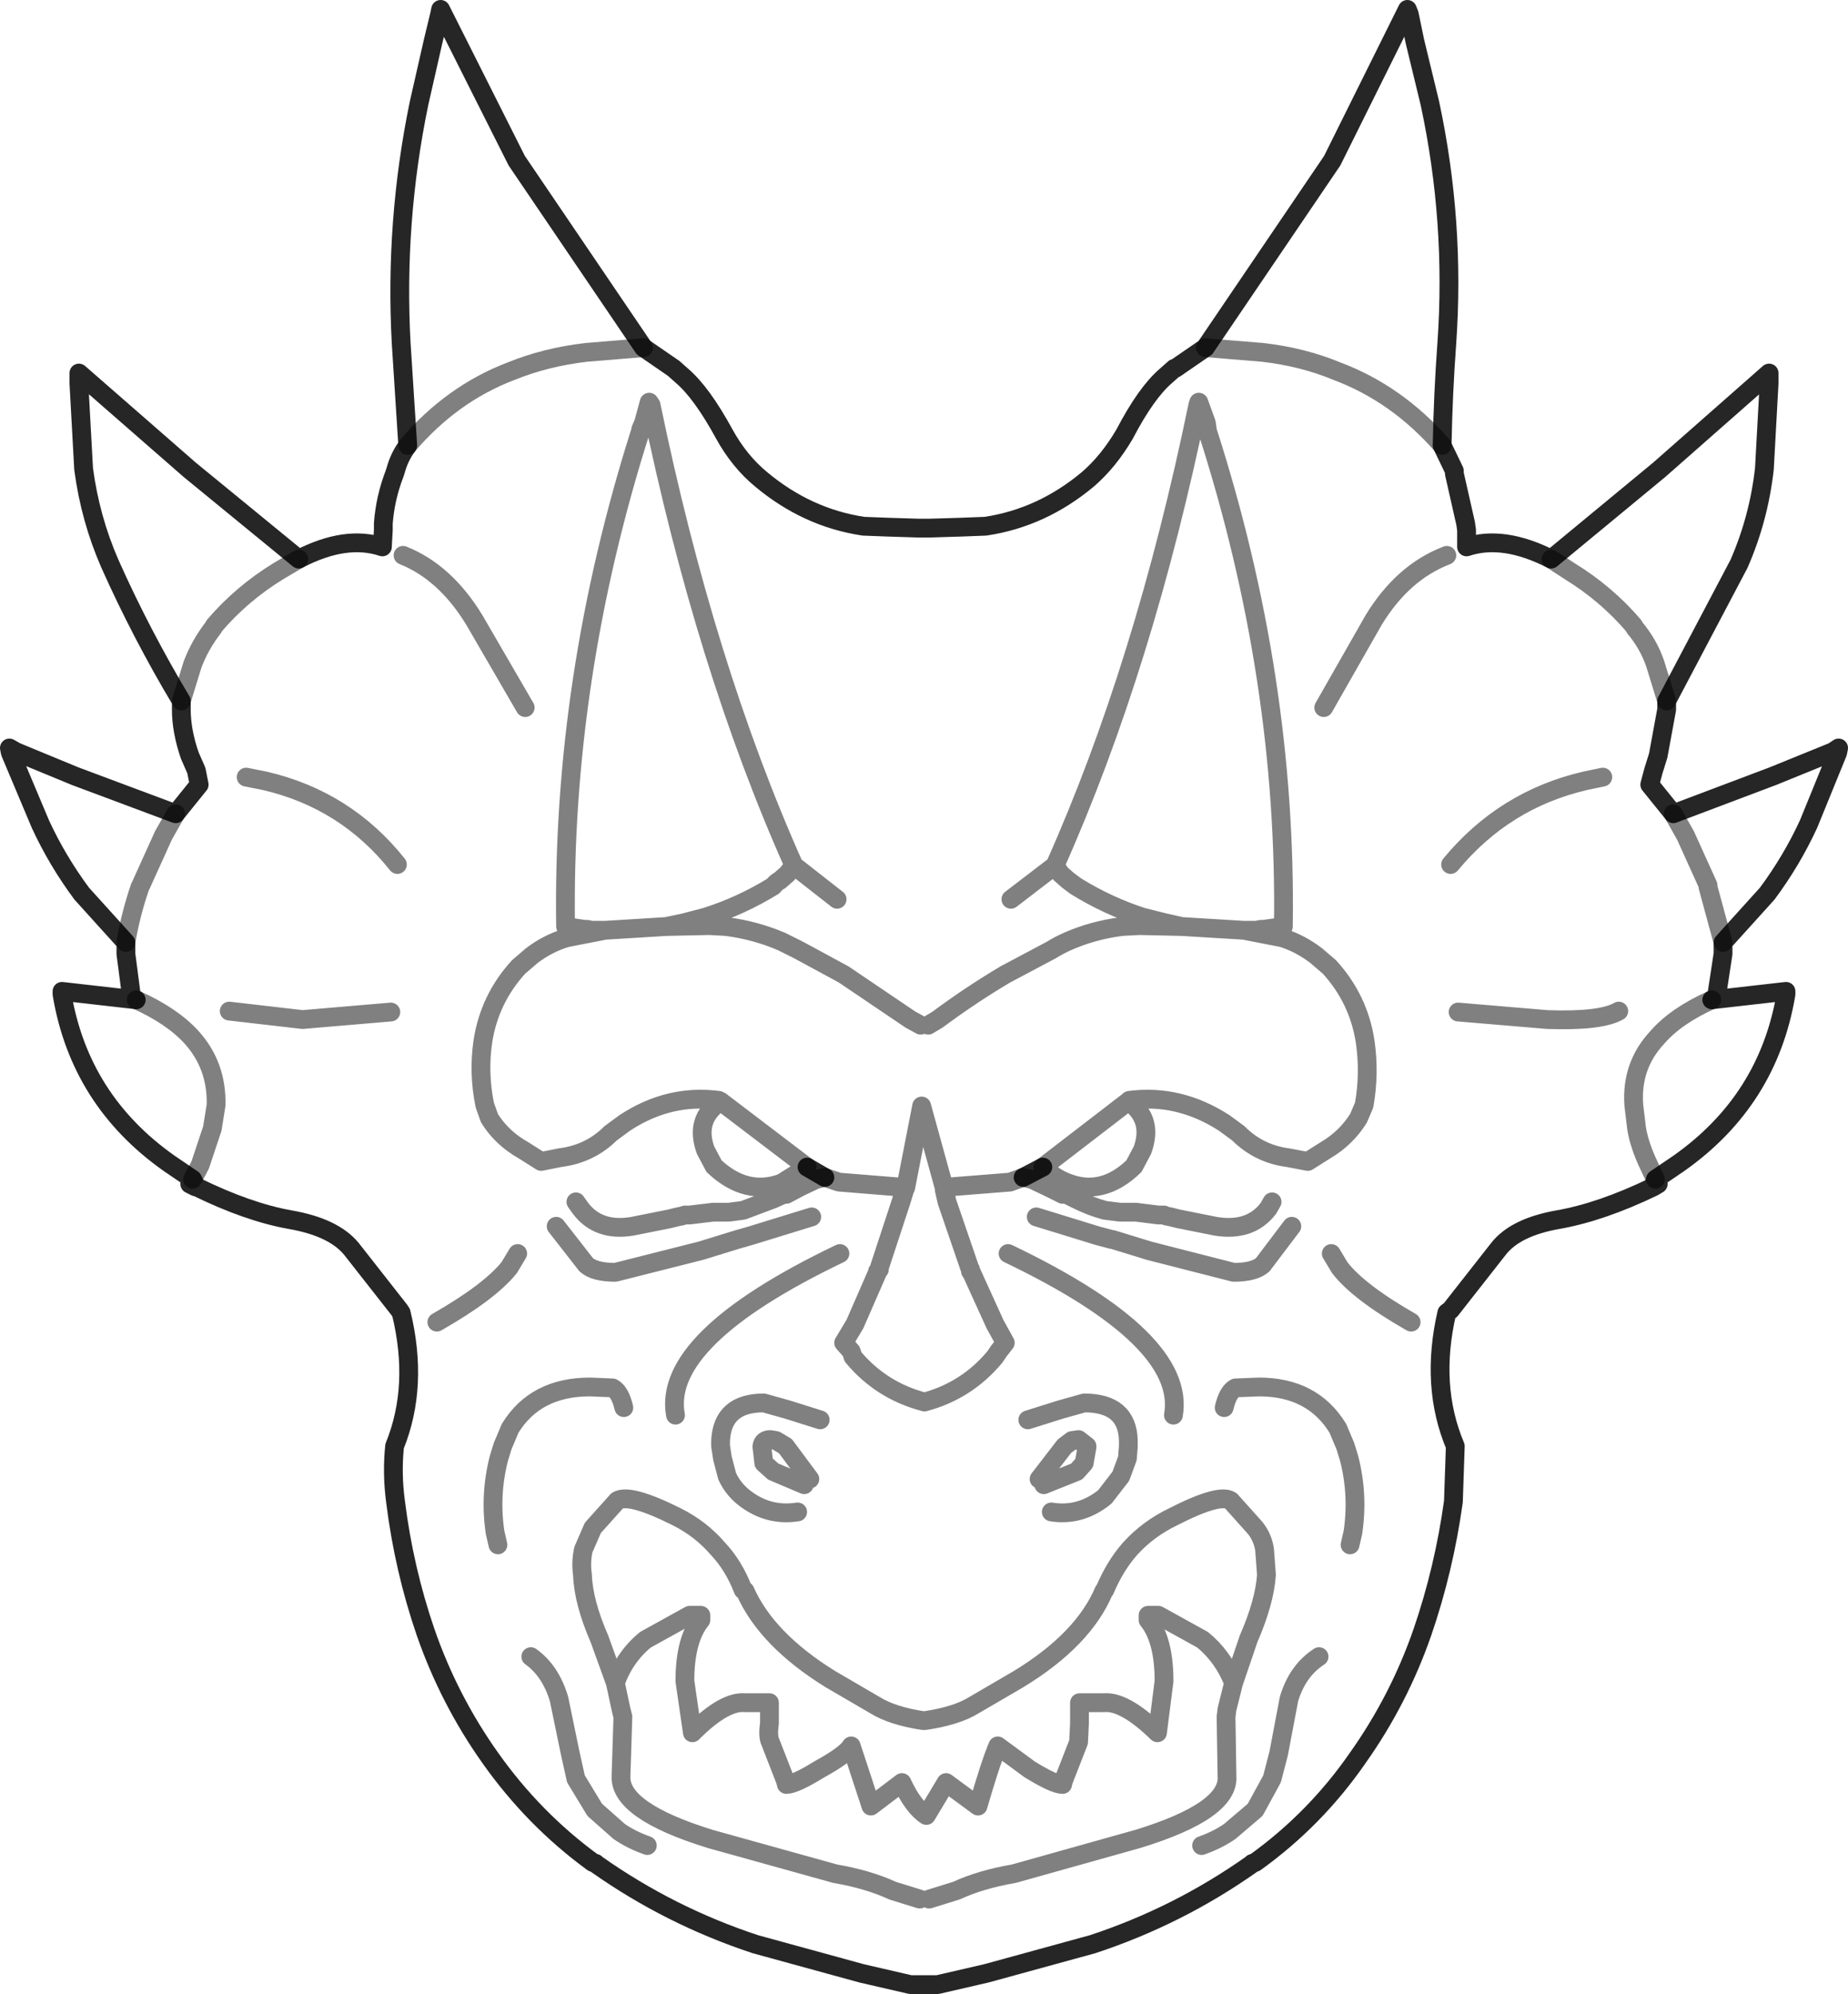 <?xml version="1.0" encoding="UTF-8" standalone="no"?>
<svg xmlns:xlink="http://www.w3.org/1999/xlink" height="106.1px" width="98.35px" xmlns="http://www.w3.org/2000/svg">
  <g transform="matrix(1.0, 0.0, 0.0, 1.0, -350.6, -76.25)">
    <path d="M414.75 94.75 L421.5 84.8 425.5 76.75 425.6 77.0 425.9 78.45 426.7 81.75 Q428.05 88.05 427.6 94.5 427.4 97.2 427.35 99.95 L428.0 101.3 428.0 101.45 428.6 104.1 428.65 104.45 428.65 105.35 Q430.6 104.7 433.15 106.0 L438.9 101.25 444.75 96.1 444.75 96.65 444.5 101.2 Q444.2 103.85 443.15 106.25 L439.3 113.55 439.3 114.0 438.85 116.45 438.6 117.25 438.4 118.0 439.65 119.55 444.95 117.55 448.15 116.25 448.45 116.05 448.4 116.3 446.85 120.1 Q445.95 122.05 444.65 123.8 L442.3 126.4 442.3 127.0 441.95 129.3 441.7 129.45 445.65 129.0 445.65 129.15 Q444.7 134.8 439.95 138.15 L438.7 139.0 438.85 139.25 438.6 139.4 Q435.8 140.75 433.5 141.15 431.25 141.55 430.35 142.7 L427.8 145.95 427.6 146.1 Q426.7 150.0 428.05 153.2 L427.95 156.15 Q427.45 159.75 426.3 163.1 425.05 166.7 422.85 169.8 420.6 173.05 417.4 175.35 L417.25 175.4 417.2 175.45 Q413.3 178.2 408.75 179.7 L403.1 181.25 400.5 181.85 399.05 181.85 396.45 181.25 390.8 179.7 Q386.25 178.2 382.35 175.45 L382.3 175.4 382.15 175.35 Q379.0 173.05 376.7 169.8 374.5 166.7 373.25 163.1 372.1 159.75 371.65 156.15 371.45 154.65 371.6 153.2 372.9 150.0 371.95 146.1 L371.85 145.95 369.3 142.7 Q368.35 141.55 366.05 141.15 363.8 140.75 361.05 139.4 L361.0 139.4 360.7 139.25 360.85 139.0 359.6 138.15 Q354.85 134.8 353.9 129.15 L353.9 129.0 357.85 129.45 357.6 129.3 357.3 127.0 357.3 126.4 354.95 123.8 Q353.65 122.05 352.75 120.1 L351.15 116.3 351.1 116.05 351.45 116.25 354.6 117.55 359.95 119.55 361.2 118.0 361.05 117.25 360.7 116.45 Q360.25 115.15 360.25 114.0 L360.25 113.55 Q358.1 109.95 356.45 106.25 355.4 103.85 355.05 101.2 L354.8 96.65 354.8 96.1 360.7 101.25 366.5 106.0 Q369.0 104.7 370.95 105.35 L371.0 104.45 371.0 104.1 Q371.1 102.75 371.6 101.45 L371.65 101.3 Q371.85 100.55 372.3 99.95 L371.95 94.5 Q371.6 88.05 372.9 81.75 L373.65 78.45 374.0 77.0 374.05 76.75 378.1 84.8 384.85 94.75 386.45 95.85 386.9 96.25 Q387.95 97.15 389.15 99.35 389.95 100.8 391.1 101.75 393.55 103.8 396.55 104.25 L397.85 104.3 399.45 104.35 399.8 104.35 400.1 104.35 401.75 104.3 403.05 104.25 Q406.05 103.8 408.5 101.75 409.6 100.8 410.45 99.35 411.6 97.15 412.65 96.25 L413.1 95.85 413.15 95.85 414.75 94.75 M393.55 138.35 L394.5 138.9 M361.05 139.4 L360.85 139.0 M406.1 138.35 L405.05 138.9 M438.7 139.0 L438.6 139.4" fill="none" stroke="#000000" stroke-linecap="round" stroke-linejoin="round" stroke-opacity="0.851" stroke-width="1.0"/>
    <path d="M414.75 94.75 L417.8 95.0 Q419.95 95.25 421.75 96.0 424.95 97.2 427.35 99.95 M414.4 97.65 L414.35 97.8 Q411.5 111.65 406.75 122.3 L407.05 122.75 407.45 123.1 407.85 123.4 Q409.55 124.45 411.4 125.05 L412.6 125.35 413.5 125.55 416.8 125.75 417.45 125.75 417.7 125.7 417.85 125.7 418.9 125.55 Q419.1 112.35 414.85 99.15 L414.85 99.1 414.8 98.75 414.4 97.65 M384.85 94.75 L381.8 95.0 Q379.65 95.25 377.8 96.0 374.65 97.2 372.3 99.95 M393.55 138.35 L392.2 139.2 Q390.3 139.9 388.6 138.3 L388.15 137.45 Q387.55 135.8 388.95 134.85 L388.85 134.8 Q386.2 134.45 383.85 136.0 L383.1 136.55 Q382.0 137.65 380.4 137.85 L379.4 138.05 378.45 137.45 Q377.3 136.8 376.65 135.75 L376.4 135.05 Q376.05 133.35 376.3 131.65 376.65 129.4 378.2 127.7 L378.9 127.1 Q379.75 126.45 380.75 126.15 L382.8 125.75 382.1 125.75 381.85 125.7 381.7 125.7 380.7 125.55 Q380.5 112.35 384.7 99.15 L384.7 99.1 384.85 98.75 385.15 97.65 385.25 97.8 Q388.1 111.65 392.85 122.3 L395.15 124.1 M392.85 122.3 L392.5 122.75 392.1 123.1 Q391.9 123.2 391.75 123.4 390.05 124.45 388.15 125.05 L387.0 125.35 386.05 125.55 388.35 125.5 389.25 125.55 Q390.8 125.75 392.2 126.35 L393.1 126.8 395.5 128.1 399.05 130.5 399.6 130.8 M366.5 106.0 L365.4 106.65 Q363.45 107.85 362.0 109.55 L361.95 109.65 Q361.25 110.55 360.85 111.6 L360.25 113.55 M371.75 122.25 Q369.0 118.8 364.7 117.8 L363.7 117.6 M372.05 105.8 Q374.3 106.7 375.85 109.25 L378.55 113.9 M371.4 130.1 L366.7 130.5 362.8 130.05 M393.8 141.0 L390.55 142.0 389.85 142.2 387.9 142.8 383.35 143.95 Q382.25 143.95 381.8 143.55 L380.2 141.5 M398.35 139.4 L395.25 139.15 394.5 138.9 394.05 139.0 393.2 139.4 392.45 139.8 392.3 139.8 391.75 140.05 390.15 140.65 389.4 140.75 388.55 140.75 387.3 140.9 387.05 140.9 386.9 140.95 386.65 141.0 386.25 141.1 384.25 141.5 Q382.45 141.8 381.5 140.55 L381.25 140.2 M378.15 142.95 L377.7 143.7 Q376.65 145.0 373.85 146.6 M400.0 130.8 L400.5 130.5 Q402.25 129.2 404.1 128.1 L406.55 126.8 Q406.95 126.55 407.4 126.35 408.75 125.75 410.3 125.55 L411.25 125.5 413.5 125.55 M418.3 140.2 L418.1 140.55 Q417.15 141.8 415.3 141.5 L413.3 141.1 412.9 141.0 412.65 140.95 412.55 140.9 412.25 140.9 411.05 140.75 410.2 140.75 409.4 140.65 Q408.65 140.45 407.85 140.05 L407.35 139.8 407.15 139.8 406.35 139.4 405.5 139.0 405.05 138.9 404.35 139.15 401.2 139.4 M400.85 139.45 L399.65 135.1 398.8 139.45 398.75 139.55 398.55 140.2 397.4 143.7 397.4 143.8 397.3 143.9 397.3 143.95 396.1 146.7 395.5 147.7 395.9 148.15 396.0 148.45 Q397.5 150.25 399.8 150.85 402.05 150.25 403.55 148.45 L403.75 148.15 404.1 147.7 403.55 146.7 402.3 143.95 402.25 143.9 402.25 143.8 402.2 143.7 401.0 140.2 400.85 139.55 400.85 139.45 M388.95 134.85 L393.55 138.35 M386.05 125.55 L382.8 125.75 M357.3 126.4 Q357.55 124.9 358.05 123.45 L358.1 123.35 359.3 120.7 359.95 119.55 M360.85 139.0 L361.25 138.25 361.9 136.3 362.1 135.05 Q362.15 132.95 360.8 131.45 359.75 130.3 357.85 129.45 M394.25 151.8 L392.5 151.25 391.25 150.9 Q389.05 150.9 388.95 152.9 L388.95 153.2 389.05 153.85 389.3 154.8 Q389.6 155.45 390.15 155.9 391.45 156.95 393.05 156.7 M393.4 155.25 L391.75 154.55 391.25 154.1 391.15 153.25 391.15 153.2 Q391.2 152.85 391.6 152.85 L391.9 152.9 392.4 153.2 393.7 154.95 M399.55 177.3 L398.1 176.85 Q396.8 176.25 395.05 175.95 L388.4 174.1 Q383.55 172.6 383.65 170.75 L383.75 167.6 383.65 167.2 383.35 165.8 382.5 163.45 Q381.65 161.5 381.6 160.05 381.5 159.35 381.65 158.7 L382.15 157.55 383.45 156.1 Q384.1 155.7 386.6 156.95 387.9 157.6 388.8 158.65 389.65 159.55 390.15 160.85 L390.25 160.9 Q391.4 163.5 394.8 165.6 L397.2 167.0 Q398.1 167.55 399.7 167.8 L399.85 167.8 Q401.5 167.55 402.4 167.0 L404.8 165.6 Q408.25 163.5 409.35 160.9 L409.4 160.85 Q409.95 159.55 410.75 158.65 411.7 157.6 413.05 156.95 415.5 155.7 416.1 156.1 L417.4 157.55 Q417.8 158.05 417.9 158.7 L418.0 160.05 Q417.9 161.5 417.05 163.45 L416.25 165.8 415.9 167.2 415.85 167.6 415.9 170.75 Q416.05 172.6 411.15 174.1 L404.55 175.95 Q402.8 176.25 401.5 176.85 L400.05 177.3 M416.25 165.8 Q415.7 164.4 414.6 163.5 L412.25 162.2 411.7 162.2 411.7 162.45 Q412.55 163.5 412.55 165.7 L412.2 168.45 Q410.45 166.75 409.35 166.85 L408.05 166.85 408.05 167.95 408.0 168.95 407.2 171.0 407.15 171.2 Q406.7 171.2 405.4 170.4 L403.7 169.15 Q403.3 170.1 402.65 172.35 L400.95 171.1 399.9 172.85 Q399.2 172.4 398.6 171.1 L396.95 172.35 395.9 169.15 Q395.65 169.6 394.2 170.4 392.9 171.2 392.45 171.2 L392.4 171.0 391.6 168.95 Q391.45 168.65 391.55 167.95 L391.55 166.85 390.25 166.85 Q389.15 166.75 387.45 168.45 L387.05 165.7 Q387.05 163.5 387.9 162.45 L387.9 162.2 387.3 162.2 384.95 163.5 Q383.85 164.4 383.35 165.8 M383.8 151.15 Q383.6 150.3 383.2 150.1 L382.0 150.05 Q379.1 150.05 377.75 152.25 L377.35 153.2 377.15 153.85 Q376.65 155.8 376.95 157.8 L377.1 158.45 M378.85 164.4 Q379.9 165.15 380.35 166.65 L380.95 169.55 381.25 170.9 382.25 172.55 383.55 173.7 Q384.2 174.15 385.05 174.45 M386.55 151.55 Q385.8 147.5 395.3 142.95 M433.15 106.0 L434.15 106.65 Q436.1 107.85 437.55 109.55 L437.6 109.65 Q438.35 110.55 438.7 111.6 L439.3 113.55 M427.8 122.25 Q430.65 118.8 434.95 117.8 L435.9 117.6 M439.65 119.55 L440.3 120.7 441.5 123.35 441.5 123.45 442.3 126.4 M421.05 113.9 L423.7 109.25 Q425.25 106.7 427.6 105.8 M406.1 138.35 L410.65 134.85 410.7 134.8 Q413.35 134.45 415.75 136.0 L416.5 136.55 Q417.6 137.65 419.15 137.85 L420.2 138.05 421.15 137.45 Q422.25 136.8 422.9 135.75 L423.2 135.05 Q423.5 133.35 423.25 131.65 422.9 129.4 421.35 127.7 L420.65 127.1 Q419.8 126.45 418.85 126.15 L416.8 125.75 M410.65 134.85 Q412.0 135.8 411.4 137.45 L410.95 138.3 Q409.3 139.9 407.45 139.2 406.75 138.95 406.1 138.35 M405.75 141.0 L409.0 142.0 409.75 142.2 409.8 142.2 411.75 142.8 416.25 143.95 Q417.35 143.95 417.8 143.55 L419.35 141.5 M425.7 146.6 Q422.9 145.0 421.9 143.7 L421.45 142.95 M441.7 129.45 Q439.8 130.3 438.8 131.45 437.4 132.95 437.55 135.05 L437.7 136.3 Q437.85 137.2 438.35 138.25 L438.7 139.0 M436.75 130.05 Q435.8 130.6 432.95 130.5 L428.2 130.1 M415.75 151.15 Q415.95 150.3 416.35 150.1 L417.6 150.05 Q420.45 150.05 421.8 152.25 L422.2 153.2 422.4 153.85 Q422.9 155.8 422.6 157.8 L422.45 158.45 M405.3 151.8 L407.05 151.25 408.3 150.9 Q410.6 150.9 410.65 152.9 L410.65 153.2 410.6 153.85 410.25 154.8 409.4 155.9 Q408.1 156.95 406.55 156.7 M406.15 155.25 L407.9 154.55 408.3 154.1 408.45 153.25 408.45 153.2 408.0 152.85 407.65 152.9 407.25 153.2 405.9 154.95 M420.8 164.4 Q419.65 165.15 419.2 166.65 L418.65 169.55 418.3 170.9 417.4 172.55 416.05 173.7 Q415.4 174.15 414.55 174.45 M406.75 122.3 L404.4 124.1 M413.05 151.55 Q413.75 147.5 404.25 142.95" fill="none" stroke="#000000" stroke-linecap="round" stroke-linejoin="round" stroke-opacity="0.498" stroke-width="1.0"/>
  </g>
</svg>
